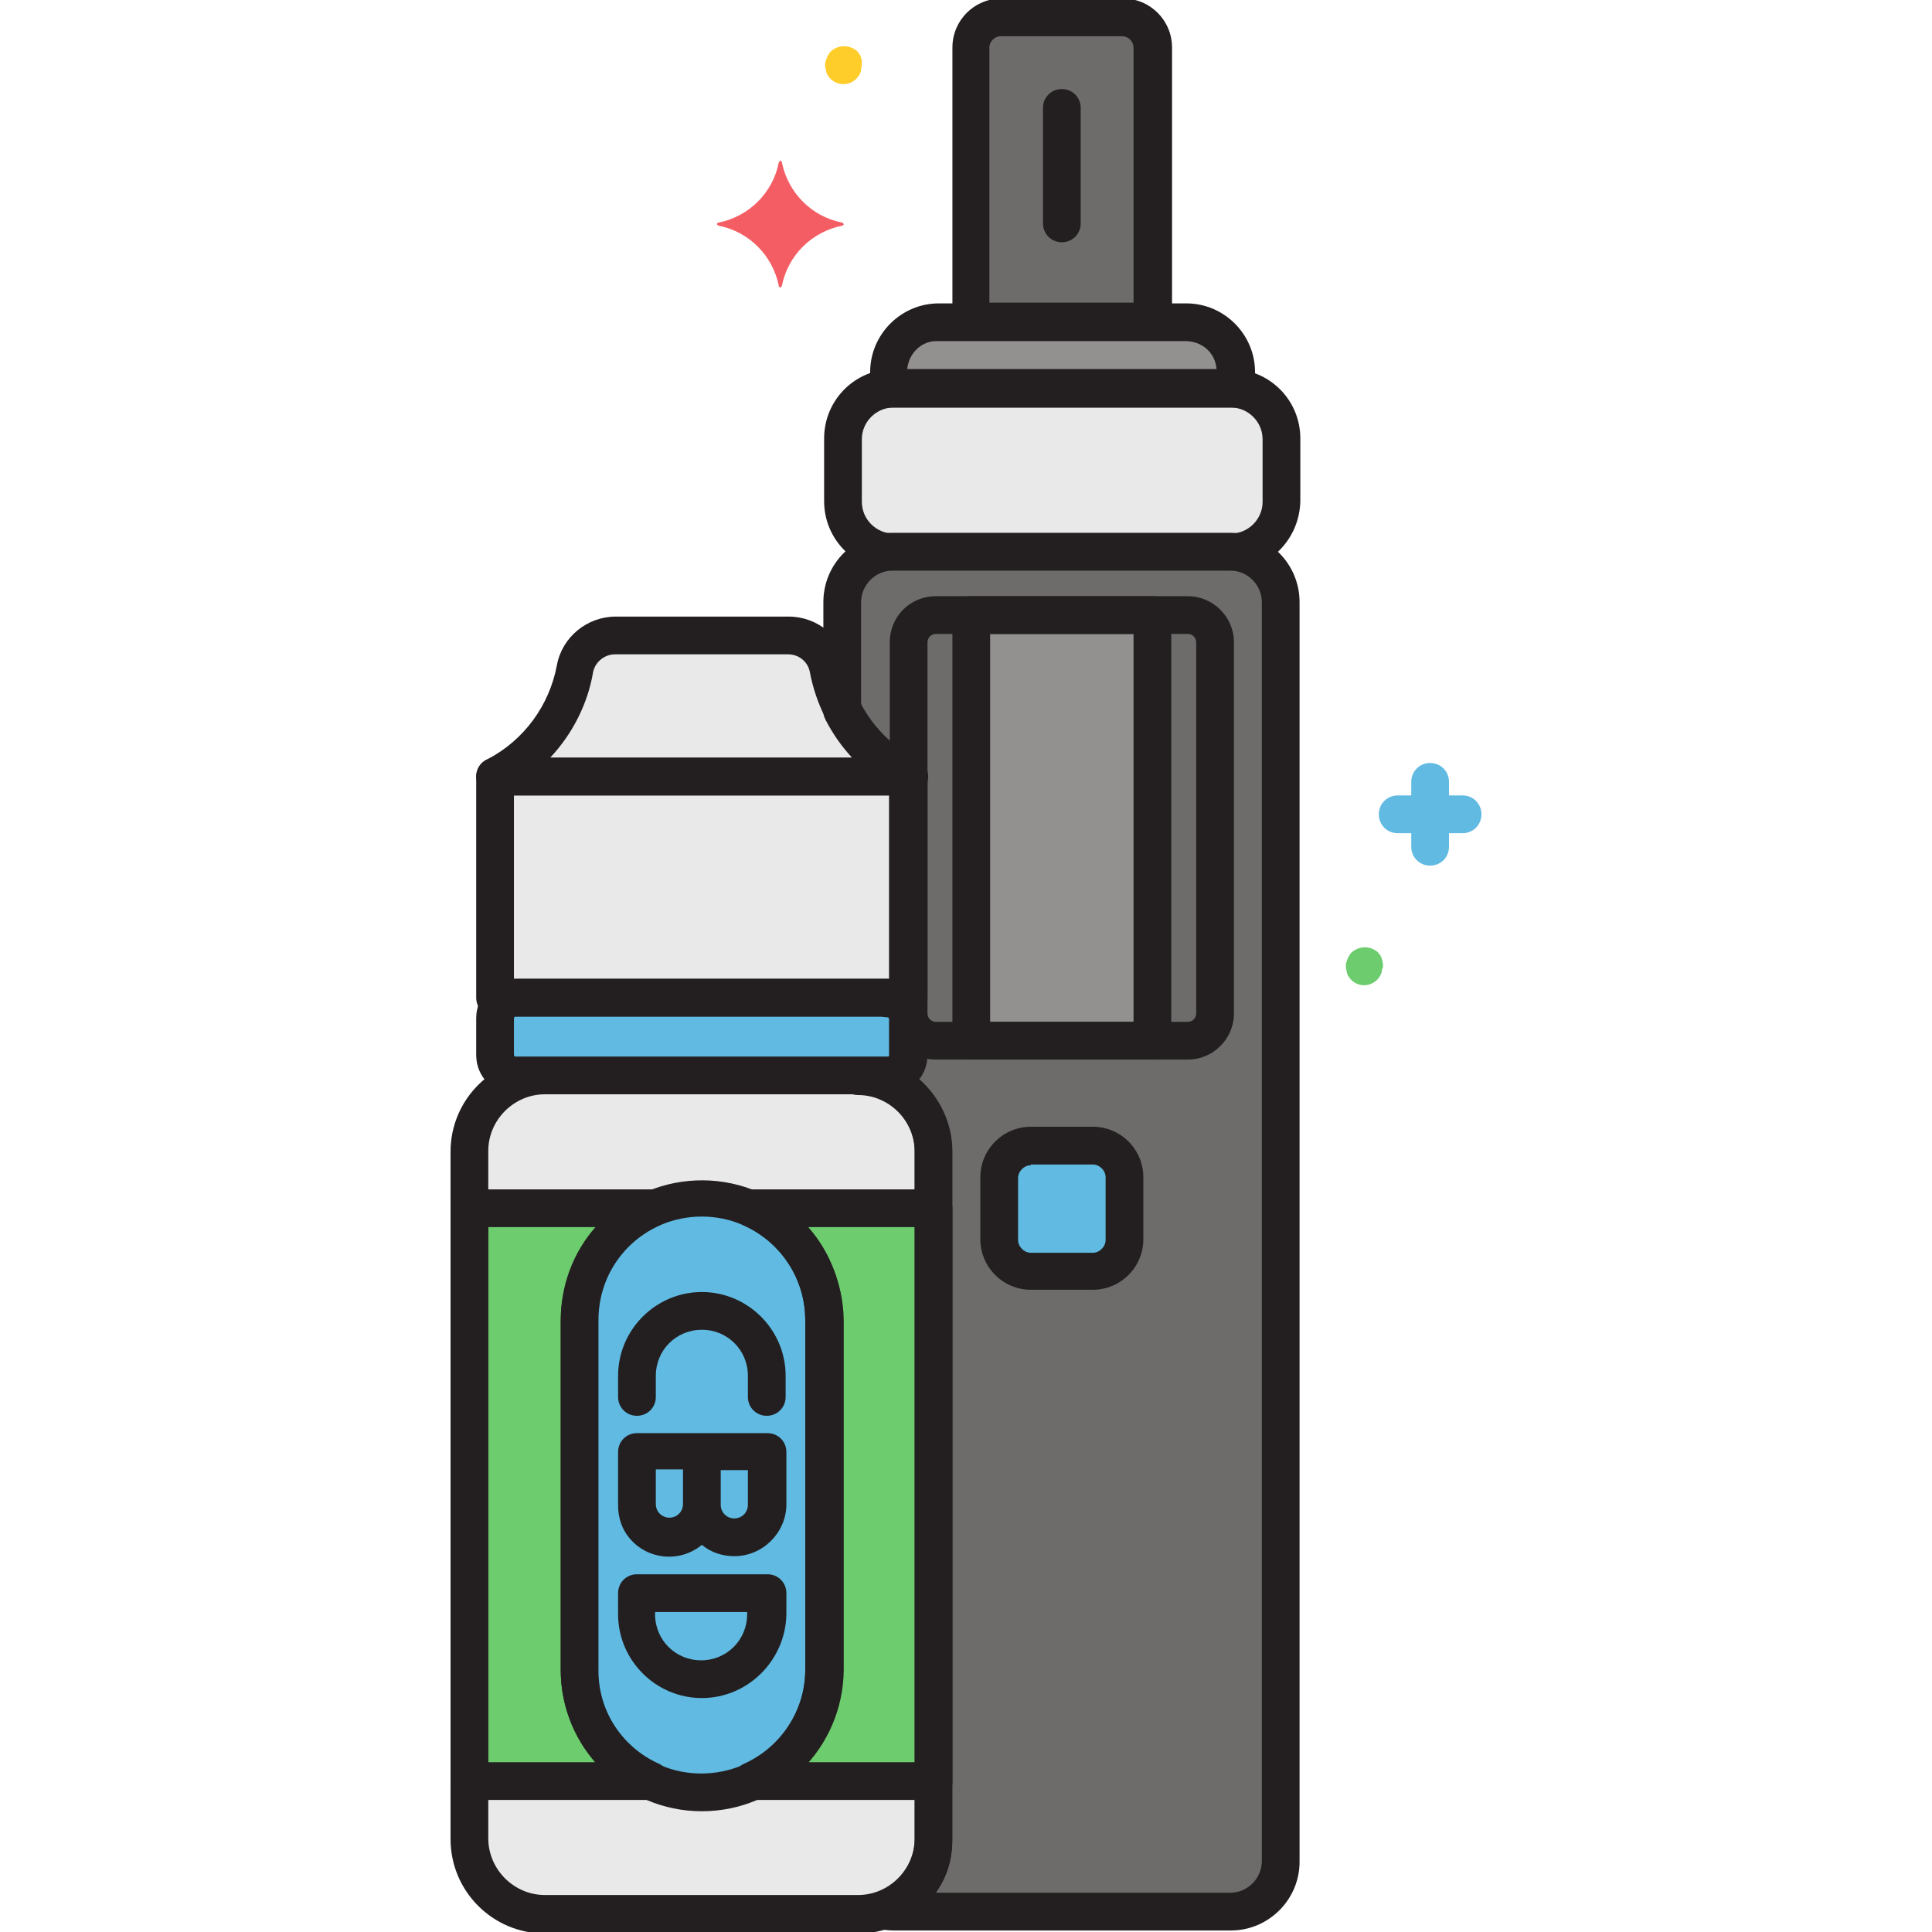 <?xml version="1.0" encoding="utf-8"?>
<!-- Generator: Adobe Illustrator 21.0.0, SVG Export Plug-In . SVG Version: 6.00 Build 0)  -->
<svg xmlns="http://www.w3.org/2000/svg" xmlns:xlink="http://www.w3.org/1999/xlink" version="1.1" id="Layer_1" x="0px" y="0px" viewBox="0 0 256 256" style="enable-background:new 0 0 256 256;" xml:space="preserve" width="512" height="512">
<style type="text/css">
	.st0{fill:#E9E9EA;}
	.st1{fill:#6DCC6D;}
	.st2{fill:#60BAE2;}
	.st3{fill:#6D6C6B;}
	.st4{fill:#939190;}
	.st5{fill:#FFCD29;}
	.st6{fill:#F45D64;}
	.st7{fill:#231F20;}
</style>
<g id="Layer_33">
	<path class="st0" d="M72.2,142.5h41.5c5.5,0,10,4.5,10,10v91.2c0,5.5-4.5,10-10,10H72.2c-5.5,0-10-4.5-10-10v-91.2   C62.2,147,66.7,142.5,72.2,142.5z"/>
	<path class="st1" d="M99.6,160.1c5.8,2.6,9.6,8.4,9.6,14.8v46.3c0,6.4-3.7,12.2-9.6,14.8h24.1v-75.9L99.6,160.1z"/>
	<path class="st1" d="M76.8,221.3v-46.3c0-6.4,3.7-12.2,9.6-14.8H62.2V236h24.1C80.5,233.4,76.8,227.6,76.8,221.3z"/>
	<path class="st2" d="M109.2,174.9v46.3c0,9-7.3,16.2-16.2,16.2l0,0c-9,0-16.2-7.3-16.2-16.2v-46.3c0-9,7.3-16.2,16.2-16.2l0,0   C101.9,158.7,109.2,166,109.2,174.9z"/>
	<path class="st2" d="M68.3,132.2h49.4c1.5,0,2.7,1.2,2.7,2.7v4.9c0,1.5-1.2,2.7-2.7,2.7H68.3c-1.5,0-2.7-1.2-2.7-2.7v-4.9   C65.6,133.4,66.8,132.2,68.3,132.2z"/>
	<rect x="65.6" y="102.9" class="st0" width="54.8" height="29.3"/>
	<path class="st0" d="M109.8,88.5c-0.5-2.5-2.8-4.4-5.3-4.4H81.5c-2.6,0-4.8,1.8-5.3,4.4c-1.1,6.2-5,11.5-10.6,14.3h54.8   C114.8,100,110.9,94.7,109.8,88.5z"/>
	<path class="st3" d="M124,81.5h33.3c2,0,3.6,1.6,3.6,3.6v49.2c0,2-1.6,3.6-3.6,3.6H124c-2,0-3.6-1.6-3.6-3.6V85.1   C120.5,83.1,122.1,81.5,124,81.5z"/>
	<path class="st3" d="M163.1,73.1h-44.7c-3.7,0-6.7,3-6.7,6.7v14.4c1.9,3.7,4.9,6.8,8.7,8.7l0,0v29.3h-2.7c1.5,0,2.7,1.2,2.7,2.7   v4.9c0,1.5-1.2,2.7-2.7,2.7h-3.9c5.5,0,10,4.5,10,10v91.1c0,4.3-2.8,8.1-6.8,9.5c0.5,0.1,1,0.2,1.4,0.2h44.7c3.7,0,6.7-3,6.7-6.7   l0,0V79.8C169.7,76.1,166.7,73.1,163.1,73.1C163.1,73.1,163.1,73.1,163.1,73.1z"/>
	<rect x="128.7" y="81.5" class="st4" width="24" height="56.3"/>
	<path class="st2" d="M136.6,151.9h8.2c2.3,0,4.2,1.9,4.2,4.2v8.2c0,2.3-1.9,4.2-4.2,4.2h-8.2c-2.3,0-4.2-1.9-4.2-4.2V156   C132.4,153.7,134.3,151.9,136.6,151.9z"/>
	<path class="st4" d="M118.4,51.5h44.7c0.2,0,0.4,0,0.7,0v-2.3c0-3.6-2.9-6.6-6.6-6.6h-32.8c-3.6,0-6.6,2.9-6.6,6.6v2.3   C117.9,51.5,118.2,51.5,118.4,51.5z"/>
	<path class="st3" d="M148.8,2.3h-16.1c-2.2,0-4,1.8-4,4v36.4h24V6.3C152.7,4.1,151,2.3,148.8,2.3z"/>
	<path class="st0" d="M118.4,51.5h44.7c3.7,0,6.7,3,6.7,6.7v8.3c0,3.7-3,6.7-6.7,6.7h-44.7c-3.7,0-6.7-3-6.7-6.7v-8.3   C111.7,54.5,114.7,51.5,118.4,51.5z"/>
	<path class="st2" d="M193.8,105.4h-1.8v-1.8c0-1.4-1.1-2.5-2.5-2.5s-2.5,1.1-2.5,2.5v1.8h-1.8c-1.4,0-2.5,1.1-2.5,2.5   s1.1,2.5,2.5,2.5h1.8v1.8c0,1.4,1.1,2.5,2.5,2.5s2.5-1.1,2.5-2.5v-1.8h1.8c1.4,0,2.5-1.1,2.5-2.5S195.2,105.4,193.8,105.4   L193.8,105.4z"/>
	<path class="st5" d="M114.2,8.1c0-0.2-0.1-0.3-0.1-0.5c-0.1-0.1-0.1-0.3-0.2-0.4c-0.1-0.1-0.2-0.3-0.3-0.4c-1-0.9-2.5-0.9-3.5,0   c-0.1,0.1-0.2,0.2-0.3,0.4c-0.2,0.3-0.3,0.6-0.4,0.9c-0.1,0.3-0.1,0.7,0,1c0,0.2,0.1,0.3,0.1,0.5c0.1,0.2,0.1,0.3,0.2,0.4   c0.1,0.1,0.2,0.3,0.3,0.4c1,1,2.5,1,3.5,0c0,0,0,0,0,0c0.1-0.1,0.2-0.2,0.3-0.4c0.1-0.1,0.2-0.3,0.2-0.4c0.1-0.1,0.1-0.3,0.1-0.5   C114.2,8.8,114.2,8.4,114.2,8.1z"/>
	<path class="st1" d="M183.2,127.5c0-0.2-0.1-0.3-0.1-0.5c-0.1-0.1-0.1-0.3-0.2-0.4c-0.1-0.1-0.2-0.3-0.3-0.4c-1-0.9-2.5-0.9-3.5,0   c-0.1,0.1-0.2,0.2-0.3,0.4c-0.2,0.3-0.3,0.6-0.4,0.9c-0.1,0.3-0.1,0.7,0,1c0,0.2,0.1,0.3,0.1,0.5c0.1,0.2,0.1,0.3,0.2,0.4   c0.1,0.1,0.2,0.3,0.3,0.4c1,1,2.5,1,3.5,0c0,0,0,0,0,0c0.1-0.1,0.2-0.2,0.3-0.4c0.1-0.1,0.2-0.3,0.2-0.4c0.1-0.1,0.1-0.3,0.1-0.5   C183.3,128.2,183.3,127.8,183.2,127.5z"/>
	<path class="st6" d="M111.6,29.5c-4.1-0.8-7.2-4-8-8c0-0.1-0.1-0.2-0.2-0.2c-0.1,0-0.1,0.1-0.2,0.2c-0.8,4.1-4,7.2-8,8   c-0.1,0-0.2,0.1-0.2,0.2c0,0.1,0.1,0.1,0.2,0.2c4.1,0.8,7.2,4,8,8c0,0.1,0.1,0.2,0.2,0.2c0.1,0,0.1-0.1,0.2-0.2c0.8-4.1,4-7.2,8-8   c0.1,0,0.2-0.1,0.2-0.2C111.7,29.5,111.6,29.5,111.6,29.5z"/>
	<path class="st7" d="M163.1,75.6h-44.7c-5.1,0-9.2-4.1-9.2-9.2v-8.3c0-5.1,4.1-9.2,9.2-9.2h44.7c5.1,0,9.2,4.1,9.2,9.2v8.3   C172.2,71.5,168.1,75.6,163.1,75.6z M118.4,54c-2.3,0-4.2,1.9-4.2,4.2v8.3c0,2.3,1.9,4.2,4.2,4.2h44.7c2.3,0,4.2-1.9,4.2-4.2v-8.3   c0-2.3-1.9-4.2-4.2-4.2H118.4z"/>
	<path class="st7" d="M157.4,140.4H124c-3.4,0-6.1-2.7-6.1-6.1V85.1c0-3.4,2.7-6.1,6.1-6.1h33.4c3.3,0,6.1,2.7,6.1,6.1v49.2   C163.5,137.7,160.7,140.4,157.4,140.4z M124,84c-0.6,0-1.1,0.5-1.1,1.1v49.2c0,0.6,0.5,1.1,1.1,1.1h33.4c0.6,0,1.1-0.5,1.1-1.1   V85.1c0-0.6-0.5-1.1-1.1-1.1H124z"/>
	<path class="st7" d="M163.7,54c-0.1,0-0.2,0-0.2,0c-0.1,0-0.3,0-0.4,0h-44.7c-0.1,0-0.3,0-0.4,0c-1.4,0.1-2.6-0.9-2.7-2.2   c0-0.1,0-0.2,0-0.2v-2.3c0-5,4.1-9.1,9.1-9.1h32.8c5,0,9.1,4.1,9.1,9.1v2.3C166.2,52.9,165.1,54,163.7,54L163.7,54z M120.2,49h41   c-0.1-2.2-1.9-3.8-4.1-3.8h-32.8C122.1,45.1,120.4,46.8,120.2,49z"/>
	<path class="st7" d="M140.7,32.1c-1.4,0-2.5-1.1-2.5-2.5V14.3c0-1.4,1.1-2.5,2.5-2.5s2.5,1.1,2.5,2.5v15.3   C143.2,31,142.1,32.1,140.7,32.1z"/>
	<path class="st7" d="M152.7,45.1h-24c-1.4,0-2.5-1.1-2.5-2.5V6.3c0-3.6,2.9-6.5,6.5-6.5h16.1c3.6,0,6.5,2.9,6.5,6.5v36.4   C155.2,44,154.1,45.1,152.7,45.1z M131.2,40.1h19V6.3c0-0.8-0.7-1.5-1.5-1.5h-16.1c-0.8,0-1.5,0.7-1.5,1.5V40.1z"/>
	<path class="st7" d="M163.1,255.8h-44.7c-0.7,0-1.3-0.1-2-0.2c-1.3-0.3-2.2-1.6-1.9-3c0.2-0.9,0.8-1.5,1.6-1.8   c3.1-1,5.1-3.9,5.1-7.1v-91.1c0-4.1-3.4-7.5-7.5-7.5c-1.4,0-2.5-1.1-2.5-2.5s1.1-2.5,2.5-2.5h3.9c0.1,0,0.2-0.1,0.2-0.2v-4.9   c0-0.1-0.1-0.2-0.2-0.2c-1.4,0-2.5-1.1-2.5-2.5s1.1-2.5,2.5-2.5h0.2v-25.4c-3.6-2.2-6.5-5.3-8.4-9c-0.2-0.4-0.3-0.7-0.3-1.1V79.8   c0-5.1,4.1-9.2,9.2-9.2h44.7c5.1,0,9.2,4.1,9.2,9.2v166.9C172.2,251.7,168.1,255.8,163.1,255.8z M124,250.8h39   c2.3,0,4.2-1.9,4.2-4.2V79.8c0-2.3-1.9-4.2-4.2-4.2h-44.7c-2.3,0-4.2,1.9-4.2,4.2v13.7c1.7,3,4.2,5.4,7.2,7   c0.9,0.4,1.5,1.3,1.5,2.3v29.3c0,0.4-0.1,0.8-0.3,1.1c0.2,0.5,0.3,1.1,0.3,1.6v4.9c0,1.1-0.4,2.3-1.1,3.2c2.8,2.4,4.4,5.9,4.4,9.6   v91.2C126.3,246.2,125.5,248.7,124,250.8L124,250.8z"/>
	<path class="st7" d="M117.7,145H68.3c-2.9,0-5.2-2.3-5.2-5.2v-4.9c0-2.9,2.3-5.2,5.2-5.2h49.4c2.9,0,5.2,2.3,5.2,5.2v4.9   C122.9,142.7,120.6,145,117.7,145z M68.3,134.7c-0.1,0-0.2,0.1-0.2,0.2v4.9c0,0.1,0.1,0.2,0.2,0.2h49.4c0.1,0,0.2-0.1,0.2-0.2v-4.9   c0-0.1-0.1-0.2-0.2-0.2L68.3,134.7z"/>
	<path class="st7" d="M120.4,134.7H65.6c-1.4,0-2.5-1.1-2.5-2.5v-29.3c0-1.4,1.1-2.5,2.5-2.5h54.8c1.4,0,2.5,1.1,2.5,2.5v29.3   C122.9,133.6,121.8,134.7,120.4,134.7C120.4,134.7,120.4,134.7,120.4,134.7z M68.1,129.7h49.8v-24.3H68.1L68.1,129.7z"/>
	<path class="st7" d="M120.4,105.4H65.6c-1.4,0-2.5-1.1-2.5-2.5c0-1,0.6-1.9,1.5-2.3c4.8-2.5,8.2-7.1,9.2-12.5   c0.7-3.7,4-6.4,7.8-6.4h22.9c3.8,0,7.1,2.7,7.8,6.4l0,0c1,5.4,4.3,10,9.2,12.5c1.3,0.6,1.8,2,1.3,3.3   C122.3,104.8,121.4,105.4,120.4,105.4L120.4,105.4z M72.9,100.4H113c-2.9-3.2-4.9-7.1-5.7-11.4l0,0c-0.3-1.4-1.5-2.3-2.9-2.3H81.5   c-1.4,0-2.6,1-2.9,2.3C77.9,93.2,75.9,97.2,72.9,100.4z"/>
	<path class="st7" d="M113.7,256.2H72.2c-6.9,0-12.5-5.6-12.5-12.5v-91.1c0-6.9,5.6-12.5,12.5-12.5h41.5c6.9,0,12.5,5.6,12.5,12.5   v91.1C126.2,250.6,120.6,256.2,113.7,256.2z M72.2,145c-4.1,0-7.5,3.4-7.5,7.5v91.1c0,4.1,3.4,7.5,7.5,7.5h41.5   c4.1,0,7.5-3.4,7.5-7.5v-91.1c0-4.1-3.4-7.5-7.5-7.5H72.2z"/>
	<path class="st7" d="M123.8,238.5H99.6c-1.4,0-2.5-1.1-2.5-2.5c0-1,0.6-1.9,1.5-2.3c4.9-2.2,8.1-7.1,8.1-12.5v-46.3   c0-5.4-3.2-10.3-8.1-12.5c-1.3-0.6-1.8-2-1.3-3.3c0.4-0.9,1.3-1.5,2.3-1.5h24.1c1.4,0,2.5,1.1,2.5,2.5v75.9   C126.3,237.4,125.1,238.5,123.8,238.5z M107.1,233.5h14.2v-70.9h-14.2c3,3.4,4.6,7.8,4.6,12.3v46.3   C111.7,225.8,110.1,230.1,107.1,233.5z"/>
	<path class="st7" d="M86.3,238.5H62.2c-1.4,0-2.5-1.1-2.5-2.5v-75.9c0-1.4,1.1-2.5,2.5-2.5h24.1c1.4,0,2.5,1.1,2.5,2.5   c0,1-0.6,1.9-1.5,2.3c-4.9,2.2-8.1,7.1-8.1,12.5v46.3c0,5.4,3.2,10.3,8.1,12.5c1.3,0.6,1.8,2,1.3,3.3   C88.2,238,87.3,238.5,86.3,238.5L86.3,238.5z M64.7,233.5h14.2c-3-3.4-4.6-7.8-4.6-12.3v-46.3c0-4.5,1.6-8.9,4.6-12.3H64.7   L64.7,233.5z"/>
	<path class="st7" d="M97.3,206.2c-1.6,0-3.1-0.5-4.3-1.5c-2.9,2.4-7.2,2-9.6-0.9c-1-1.2-1.5-2.7-1.5-4.3v-7.1   c0-1.4,1.1-2.5,2.5-2.5h17.3c1.4,0,2.5,1.1,2.5,2.5v7.1C104.1,203.1,101.1,206.2,97.3,206.2z M95.5,199.4c0,1,0.8,1.8,1.8,1.8   c1,0,1.8-0.8,1.8-1.8c0,0,0,0,0,0v-4.6h-3.6L95.5,199.4z M86.9,194.7v4.6c0,1,0.8,1.8,1.8,1.8s1.8-0.8,1.8-1.8v-4.6H86.9z"/>
	<path class="st7" d="M101.6,187.6c-1.4,0-2.5-1.1-2.5-2.5v-2.8c0-3.4-2.7-6.1-6.1-6.1c-3.4,0-6.1,2.7-6.1,6.1v2.8   c0,1.4-1.1,2.5-2.5,2.5s-2.5-1.1-2.5-2.5v-2.8c0-6.1,5-11.1,11.1-11.1c6.1,0,11.1,5,11.1,11.1v2.8   C104.1,186.5,103,187.6,101.6,187.6C101.6,187.6,101.6,187.6,101.6,187.6z"/>
	<path class="st7" d="M93,225c-6.1,0-11.1-5-11.1-11.1v-2.8c0-1.4,1.1-2.5,2.5-2.5h17.3c1.4,0,2.5,1.1,2.5,2.5v2.8   C104.1,220,99.1,225,93,225z M86.8,213.6v0.3c0,3.4,2.7,6.1,6.1,6.1c3.4,0,6.1-2.7,6.1-6.1c0,0,0,0,0,0v-0.3H86.8z"/>
	<path class="st7" d="M93,240c-10.3,0-18.7-8.4-18.7-18.7v-46.3c0.1-10.3,8.5-18.7,18.9-18.6c10.2,0.1,18.5,8.4,18.6,18.6v46.3   C111.7,231.6,103.3,240,93,240z M93,161.2c-7.6,0-13.7,6.1-13.7,13.7v46.3c-0.1,7.6,6,13.8,13.6,13.8s13.8-6,13.8-13.6   c0-0.1,0-0.2,0-0.2v-46.3C106.7,167.4,100.6,161.2,93,161.2L93,161.2z"/>
	<path class="st7" d="M152.7,140.4h-24c-1.4,0-2.5-1.1-2.5-2.5V81.5c0-1.4,1.1-2.5,2.5-2.5h24c1.4,0,2.5,1.1,2.5,2.5v56.3   C155.2,139.3,154.1,140.4,152.7,140.4z M131.2,135.4h19V84h-19V135.4z"/>
	<path class="st7" d="M144.8,170.9h-8.2c-3.7,0-6.7-3-6.7-6.7V156c0-3.7,3-6.7,6.7-6.7h8.2c3.7,0,6.7,3,6.7,6.7v8.2   C151.5,167.9,148.5,170.9,144.8,170.9z M136.6,154.4c-0.9,0-1.7,0.8-1.7,1.7v8.2c0,0.9,0.8,1.7,1.7,1.7h8.2c0.9,0,1.7-0.8,1.7-1.7   V156c0-0.9-0.8-1.7-1.7-1.7H136.6z"/>
</g>
</svg>
